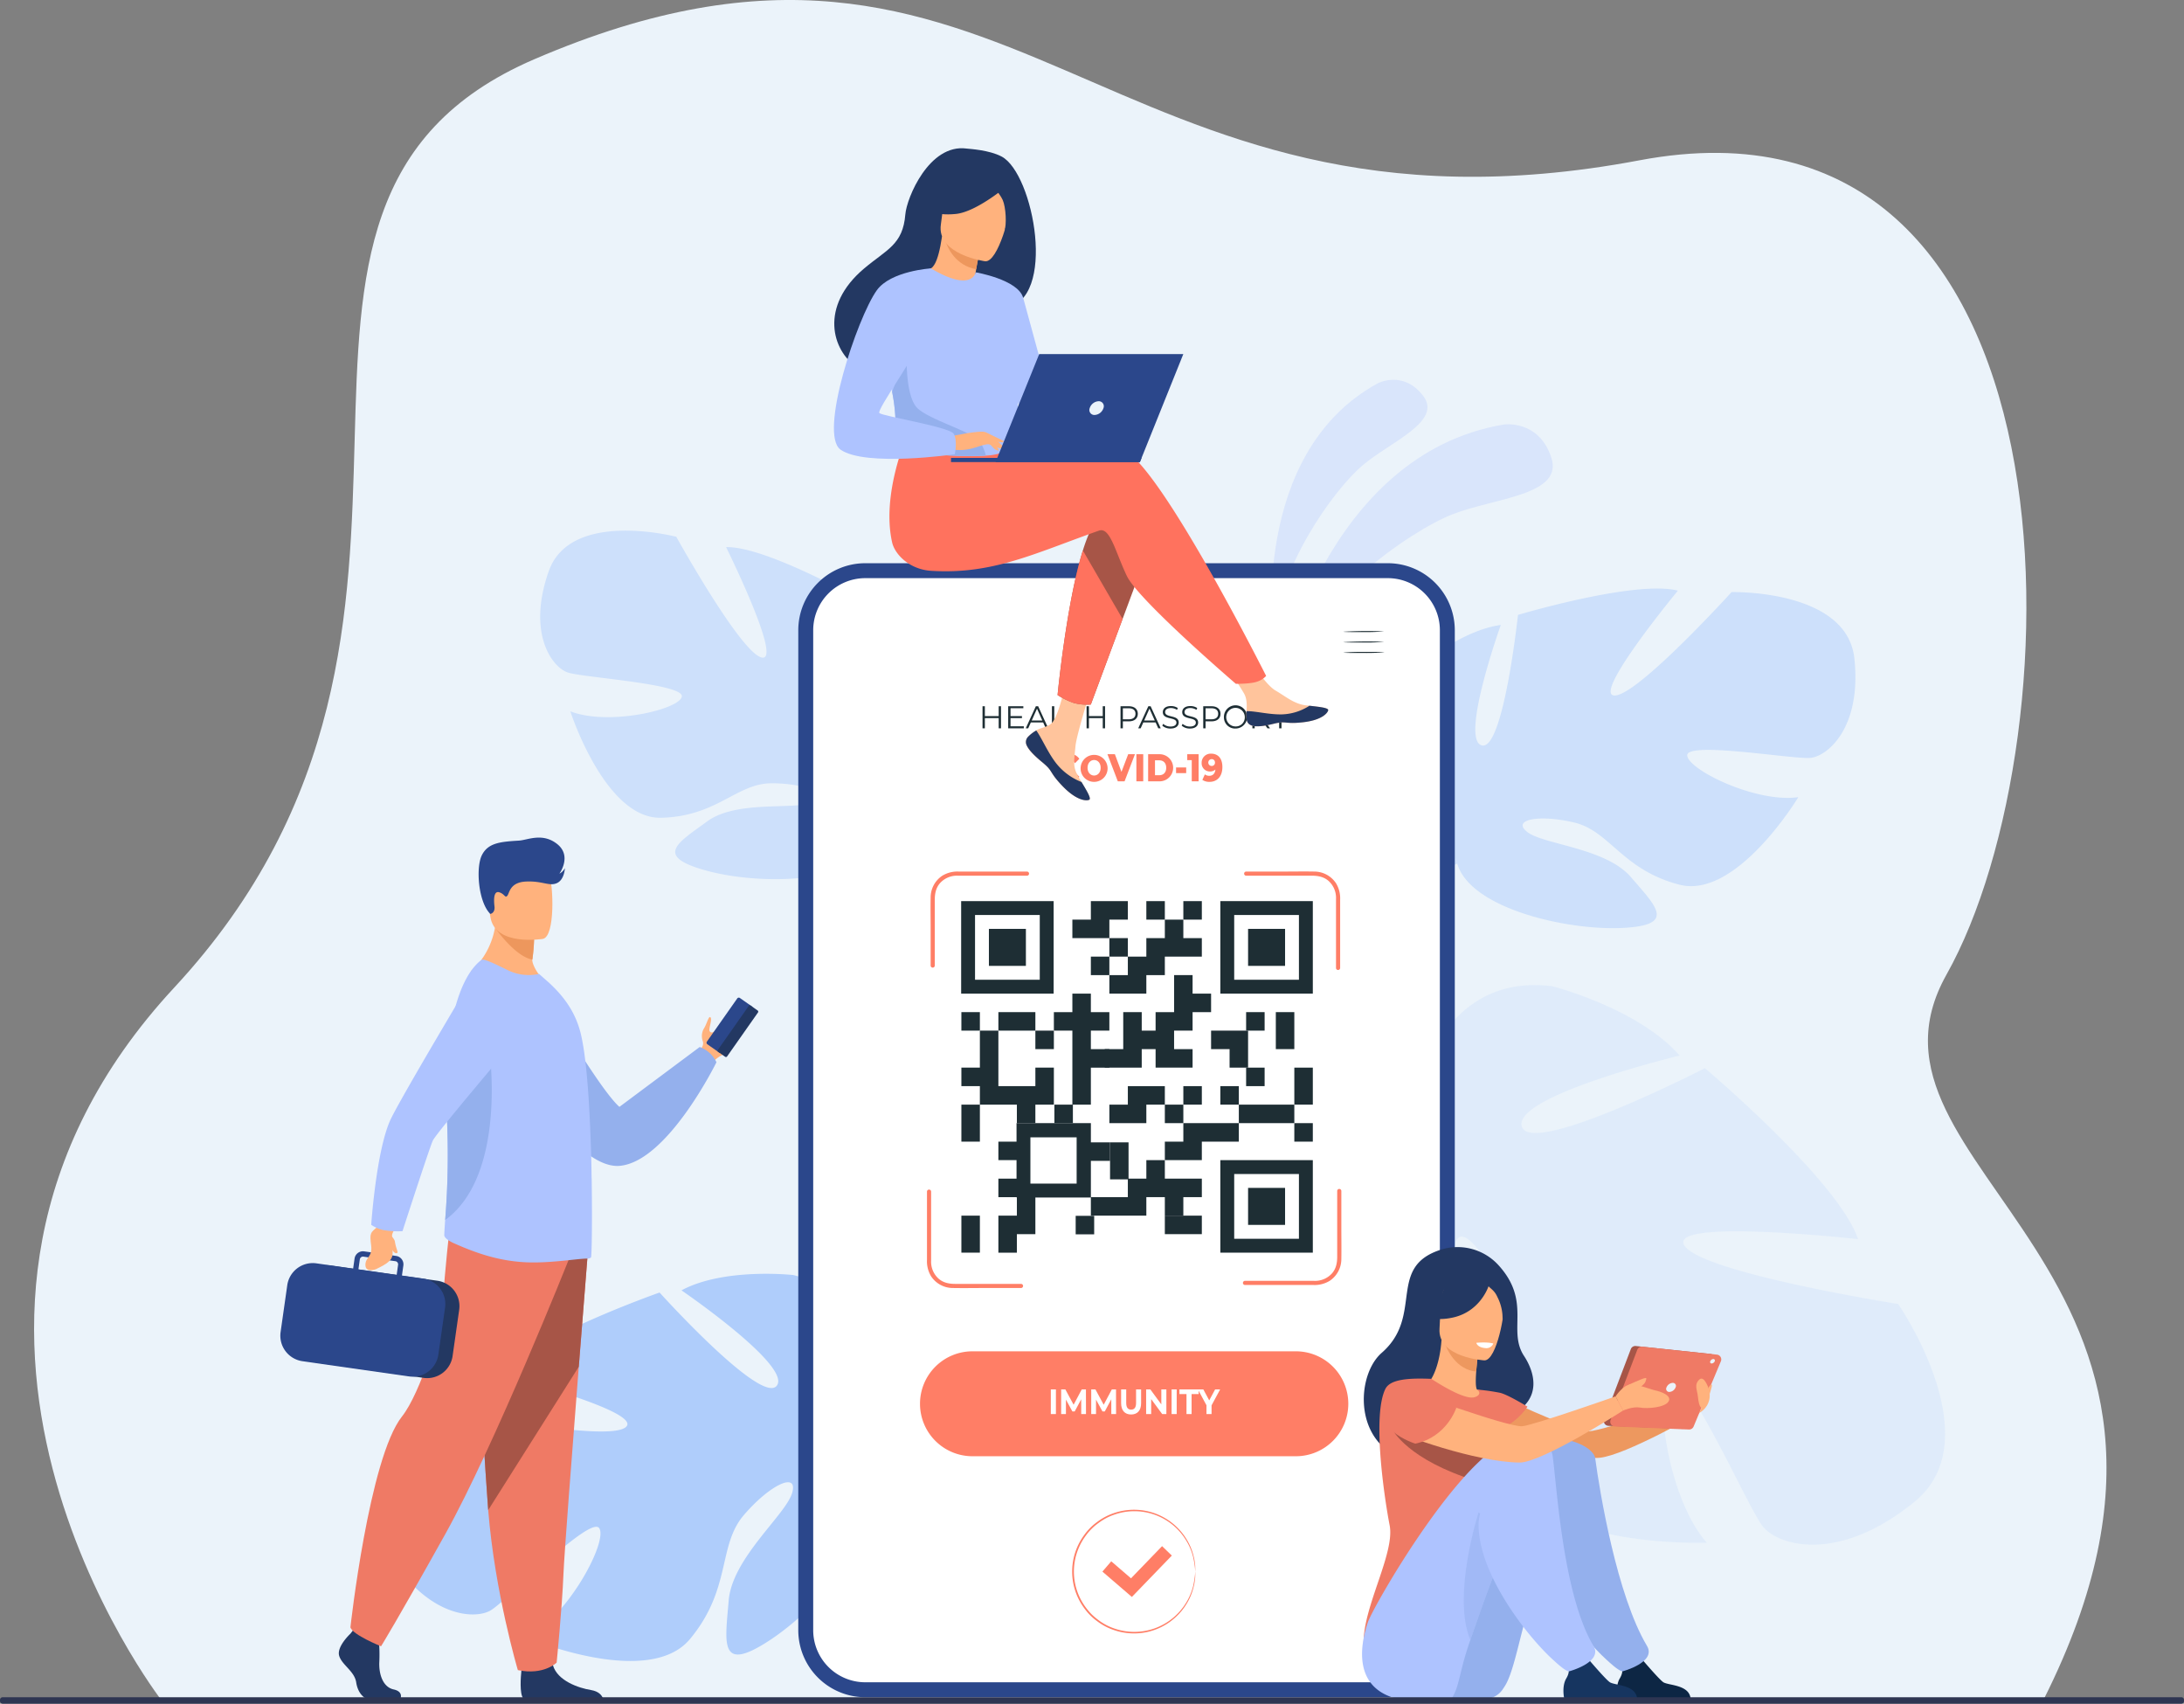 <svg xmlns="http://www.w3.org/2000/svg" width="1088.423" height="848.813" viewBox="0 0 1088.423 848.813">
  <rect x="0" y="0" width="1088.423" height="848.813" fill="#808080" stroke="none"/>
  <g id="_11136" data-name="11136" transform="translate(-242.791 -126.18)">
    <g id="Grupo_227" data-name="Grupo 227" transform="translate(242.791 126.18)">
      <g id="Grupo_66" data-name="Grupo 66" transform="translate(16.987 0)">
        <path id="Caminho_21" data-name="Caminho 21" d="M538.931,999.907s-147.123-189.876,6.3-355.184C715.758,461,554.644,255.446,724.548,182.27c239.587-103.192,282.531,100.911,550.834,50.315,224.045-42.249,219.288,287.862,153.074,405.67-54.9,97.679,156.689,146.091,48.387,361.21Z" transform="translate(-475.372 -152.705)" fill="#ebf3fa"/>
      </g>
      <g id="Grupo_69" data-name="Grupo 69" transform="translate(633.608 189.224)">
        <g id="Grupo_67" data-name="Grupo 67" transform="translate(3.528 22.163)" opacity="0.3">
          <path id="Caminho_22" data-name="Caminho 22" d="M1707.17,700.719s23.239-113.07,112.269-128.012c0,0,17.329-2.638,23.677,16.342s-28.228,20.123-49.378,28.445S1723.7,659.919,1707.17,700.719Z" transform="translate(-1707.17 -572.582)" fill="#aec3ff"/>
        </g>
        <g id="Grupo_68" data-name="Grupo 68" opacity="0.3">
          <path id="Caminho_23" data-name="Caminho 23" d="M1701.047,657.906s-11.987-92.756,52.283-127.66c0,0,12.581-6.59,22.444,6.283s-16.327,22.857-30.338,34.8S1702.965,622.287,1701.047,657.906Z" transform="translate(-1700.163 -528.56)" fill="#aec3ff"/>
        </g>
      </g>
      <g id="Grupo_70" data-name="Grupo 70" transform="translate(269.215 264.375)">
        <path id="Caminho_24" data-name="Caminho 24" d="M980.61,698.1c10.9-31.023,63.586-17.2,63.586-17.2s32.191,58.063,42.642,60.157-17.827-55.017-17.827-55.017c20.586-.473,70.835,28.42,70.835,28.42s-8.055,64.381,2.593,63.837,4.224-57.368,4.224-57.368c19.348,7.391,36.112,31.828,36.112,31.828,20.314,39.284-31.184,63.339-31.184,63.339s-2.311,22.373,9.646,49.107h0a76.632,76.632,0,0,1,5.357,13.281l-5.392-.4q-.5-2.22-1.153-4.294c0-.01,0-.02-.01-.025-.005-.02-.015-.04-.02-.06-.307-.861-.75-2.084-1.309-3.58v-.005a0,0,0,0,0-.005,0c-1.41-3.348-2.346-5.81-2.925-7.582,0-.005-.005-.01-.005-.015-4.194-10.487-10.331-24.206-14.872-27.322a10.37,10.37,0,0,0,1.334-2.391q-.642,1.14-1.334,2.391c-10.688,19.1-57.091,19-82.42,11.831s-13.583-13.6,1.128-24.352,43.5-5.513,52.414-9.5-3.277-9.525-20.521-9.465-27.076,16.569-54.967,17.168-45.154-53.048-45.154-53.048c18.688,7.34,53.753-.685,55.556-7.179s-49.021-9.576-56.789-12.138S969.7,729.117,980.61,698.1Z" transform="translate(-976.371 -677.832)" fill="#cde0fb"/>
      </g>
      <g id="Grupo_71" data-name="Grupo 71" transform="translate(188.522 634.635)">
        <path id="Caminho_25" data-name="Caminho 25" d="M820.279,1550.872c-19.1-33.313,33.328-69.33,33.328-69.33s75.89,15.859,85.722,8.216-62.236-26.225-62.236-26.225c15.295-18.562,79.182-40.925,79.182-40.925s50.763,56.255,58.41,46.428-47.49-47.516-47.49-47.516c21.3-11.459,55.7-7.627,55.7-7.627,50.229,12.027,32.19,75.905,32.19,75.905s18.013,19.116,50.768,28.953h0a89.049,89.049,0,0,1,15.828,5.4l-4.466,4.466q-2.341-1.254-4.677-2.255c-.01-.01-.015-.01-.03-.01l-.065-.03c-1-.383-2.417-.926-4.164-1.576h-.015c-4.032-1.309-6.927-2.361-8.936-3.2-.005,0-.01-.005-.02-.01-12.47-4.3-29.281-9.339-35.5-7.7a12.293,12.293,0,0,0-1.093-3.006q.521,1.435,1.093,3.006c8.73,24.025-26.774,64.965-52.439,81.886s-22.388,1.631-20.662-19.584,28.324-42.662,31.6-53.577-10.92-4.37-24.03,10.915-6.016,36.581-26.774,61.693-81.352-.569-81.352-.569c20.752-10.915,40.417-48.039,36.052-54.589s-45.874,36.022-54.065,40.936C863.949,1585.831,839.38,1584.185,820.279,1550.872Z" transform="translate(-816.091 -1413.278)" fill="#afcdfb"/>
      </g>
      <g id="Grupo_72" data-name="Grupo 72" transform="translate(689.338 293.223)" opacity="0.5">
        <path id="Caminho_26" data-name="Caminho 26" d="M2045.669,769.96c-3.705-34.527-61.2-33.056-61.2-33.056s-47.133,51.9-58.385,51.523,31.632-52.238,31.632-52.238c-21.049-5.467-79.691,12.083-79.691,12.083s-7.29,68.127-18.1,65,9.535-59.991,9.535-59.991c-21.674,2.92-44.817,23.984-44.817,23.984-30.383,35.468,16.735,72.653,16.735,72.653s-3.036,23.556-21.789,48.145h0a80.618,80.618,0,0,0-8.72,12.36l5.639.9q1.05-2.16,2.225-4.133a.028.028,0,0,1,.015-.025.561.561,0,0,1,.035-.055c.524-.811,1.279-1.963,2.21-3.363a78340684.519,78340684.519,0,0,1,.01-.01c2.26-3.1,3.821-5.407,4.843-7.089.005-.005.005-.01.01-.015,6.847-9.767,16.478-22.383,21.9-24.488a11.109,11.109,0,0,1-.8-2.779c.252.886.518,1.807.8,2.779,6.369,22.222,54.091,33.338,81.861,32.1s17.253-10.693,4.727-25.3-43.382-16.191-51.578-22.439,5.674-9,23.38-4.768,23.823,23.582,52.349,30.942,59.246-43.609,59.246-43.609c-20.984,3.031-55.087-13.7-55.374-20.818s52.706,2.014,61.31,1.259S2049.374,804.487,2045.669,769.96Z" transform="translate(-1810.86 -735.133)" fill="#afcdfb"/>
      </g>
      <g id="Grupo_73" data-name="Grupo 73" transform="translate(604.98 490.792)" opacity="0.2">
        <path id="Caminho_27" data-name="Caminho 27" d="M1992.669,1384.8c38.091-31.259-8.388-98.354-8.388-98.354s-98.263-15.557-106.57-29.2,86.609-3.106,86.609-3.106c-9.888-29.23-76.338-85.174-76.338-85.174s-86.523,44.354-91.22,29.079,78.619-35.362,78.619-35.362c-20.329-23.451-63.334-34.527-63.334-34.527-65.735-8.458-73.2,76.388-73.2,76.388s-30.318,14.726-74.093,11.6h0a114.83,114.83,0,0,0-21.452-.735l3.323,7.391c2.255-.287,4.471-.483,6.64-.574a.056.056,0,0,1,.04,0,.646.646,0,0,0,.1-.005c1.369,0,3.323-.01,5.709.005h.02c5.437.272,9.389.327,12.178.232h.025c16.921.524,39.38,2.14,46.1,6.932a15.629,15.629,0,0,1,2.678-3.106c-.856.992-1.742,2.024-2.678,3.106-21.417,24.845,2.517,90.133,25.6,122.122s26.114,12.158,33.706-14.076-14.54-64.079-13.5-78.674,15.088-.267,23.854,24.04-9.45,46.625,4.007,86.2,97.851,36.384,97.851,36.384c-19.921-22.55-26.6-76.041-18.376-81.911s38.62,64.114,46.207,73.74S1954.578,1416.058,1992.669,1384.8Z" transform="translate(-1643.3 -1127.563)" fill="#afcdfb"/>
      </g>
      <g id="Grupo_97" data-name="Grupo 97" transform="translate(139.705 417.31)">
        <g id="man_2_">
          <g id="Grupo_74" data-name="Grupo 74" transform="translate(208.999 85.076)">
            <path id="Caminho_28" data-name="Caminho 28" d="M1154.383,1161.707c-1.807,4.863-4.944,10.507-8.231,11.907a12.749,12.749,0,0,0-5.286,3.836l-3.011-1.747-3.594-2.089s.086-.4.262-1.047.443-1.551.805-2.548a3.488,3.488,0,0,0,.428-3.2,7.436,7.436,0,0,1,.614-6.208c1.153-1.677,2.266-5.8,2.96-5.684,1.682.287-.826,5.966-.106,7.018a1.246,1.246,0,0,0,1.616.554l.03-.015c4.717-2.074,10.441-13.261,12.974-11.75C1154.786,1151.3,1155.153,1159.638,1154.383,1161.707Z" transform="translate(-1134.26 -1150.592)" fill="#ffb27d"/>
          </g>
          <g id="Grupo_77" data-name="Grupo 77" transform="translate(212.407 79.733)">
            <g id="Grupo_75" data-name="Grupo 75">
              <path id="Caminho_29" data-name="Caminho 29" d="M1141.422,1163.208l5.91,4.153a.934.934,0,0,0,1.294-.226l15.144-21.543a.934.934,0,0,0-.226-1.294l-5.911-4.153a.934.934,0,0,0-1.294.227l-15.144,21.543A.933.933,0,0,0,1141.422,1163.208Z" transform="translate(-1141.028 -1139.979)" fill="#2b478b"/>
            </g>
            <g id="Grupo_76" data-name="Grupo 76" transform="translate(5.502 3.846)">
              <path id="Caminho_30" data-name="Caminho 30" d="M1152.256,1170.8l3.464,2.437a.707.707,0,0,0,.982-.171l15.4-21.905a.708.708,0,0,0-.171-.982l-3.464-2.437a.707.707,0,0,0-.982.171l-15.4,21.91A.7.7,0,0,0,1152.256,1170.8Z" transform="translate(-1151.958 -1147.618)" fill="#233862"/>
            </g>
          </g>
          <g id="Grupo_78" data-name="Grupo 78" transform="translate(111.637 72.046)">
            <path id="Caminho_31" data-name="Caminho 31" d="M957.237,1124.71s30.076,52.459,40.986,62.111l40.009-29.829a14.611,14.611,0,0,1,8.347,7.607s-24.3,49.5-48.215,51.6-57.494-59.331-57.494-59.331Z" transform="translate(-940.87 -1124.71)" fill="#94b0ed"/>
          </g>
          <g id="Grupo_84" data-name="Grupo 84" transform="translate(29.153 193.272)">
            <g id="Grupo_79" data-name="Grupo 79" transform="translate(0 200.302)">
              <path id="Caminho_32" data-name="Caminho 32" d="M807.822,1798.632H790.443c-2.19-1.188-4.138-3.907-4.753-7.964-.851-5.6-7.124-8.649-8.483-13.231s5.6-11.02,5.6-11.02l1.163-1.5,1.208-1.556,11.534,2.714s.287,2.749.458,6.248a79.947,79.947,0,0,1,.05,8c-.337,6.107,1.707,12.682,7.134,13.87C808.366,1795.067,808.19,1797.449,807.822,1798.632Z" transform="translate(-777.032 -1763.36)" fill="#233862"/>
            </g>
            <g id="Grupo_80" data-name="Grupo 80" transform="translate(90.611 215.253)">
              <path id="Caminho_33" data-name="Caminho 33" d="M998.043,1813.377H958.3c-1.913-2.331-1.208-10.94-.916-13.749.06-.564.1-.9.1-.9s13.573-10.854,15.436-2.542c.055.262.126.514.2.765,2.346,7.773,12.883,11.307,18.965,12.289C996.039,1809.888,997.5,1811.942,998.043,1813.377Z" transform="translate(-957.014 -1793.056)" fill="#233862"/>
            </g>
            <g id="Grupo_81" data-name="Grupo 81" transform="translate(66.499 10.175)">
              <path id="Caminho_34" data-name="Caminho 34" d="M966.689,1389.275s-2.059,25.711-4.481,56.613c-3.292,41.983-7.25,93.551-7.642,103.318-.675,16.961-3.393,44.1-3.393,44.1s-6.439,6.444-19.333,3.731c0,0-11.489-38.735-14.771-79.721-.05-.67-.1-1.349-.151-2.024-3.051-41.721-7.8-129.578-7.8-129.578Z" transform="translate(-909.12 -1385.71)" fill="#ef7a65"/>
            </g>
            <g id="Grupo_82" data-name="Grupo 82" transform="translate(66.499 10.175)">
              <path id="Caminho_35" data-name="Caminho 35" d="M966.689,1389.275s-2.059,25.711-4.481,56.613l-45.139,71.424c-.05-.67-.1-1.349-.151-2.024-3.051-41.721-7.8-129.578-7.8-129.578Z" transform="translate(-909.12 -1385.71)" fill="#a75547"/>
            </g>
            <g id="Grupo_83" data-name="Grupo 83" transform="translate(5.773)">
              <path id="Caminho_36" data-name="Caminho 36" d="M897.386,1382.3s-37.145,93.113-61.567,136.868-32.055,55.969-32.055,55.969-13.991-5.6-15.265-9.414c0,0,9.339-84.474,25.7-105.07,9.243-11.635,20.1-46.554,20.606-58.768s3.308-36.379,3.308-36.379Z" transform="translate(-788.5 -1365.5)" fill="#ef7a65"/>
            </g>
          </g>
          <g id="Grupo_85" data-name="Grupo 85" transform="translate(94.937 35.621)">
            <path id="Caminho_37" data-name="Caminho 37" d="M947.326,1091.065c-14.514,4.581-39.627-7.778-39.627-7.778s13.382-10.044,12.682-30.927L931.6,1061.4l7.622,6.142a90.826,90.826,0,0,1-.866,9.968c-.221,1.671,1.661,5.352,3.3,7.421C946.058,1090.516,947.326,1091.065,947.326,1091.065Z" transform="translate(-907.7 -1052.36)" fill="#ffb27d"/>
          </g>
          <g id="Grupo_86" data-name="Grupo 86" transform="translate(107.569 44.443)">
            <path id="Caminho_38" data-name="Caminho 38" d="M951.685,1076.245a90.855,90.855,0,0,1-.866,9.968c-8.448-1.45-18.029-15.1-18.029-15.1a26.842,26.842,0,0,1,11.272-1.007Z" transform="translate(-932.79 -1069.883)" fill="#ed975d"/>
          </g>
          <g id="Grupo_87" data-name="Grupo 87" transform="translate(102.227 10.801)">
            <path id="Caminho_39" data-name="Caminho 39" d="M950.856,1042.721s-23.974,3.982-26.225-10.985-6.862-24.533,8.352-27.71,19.051,2.089,21.019,6.9S957.034,1041.3,950.856,1042.721Z" transform="translate(-922.18 -1003.06)" fill="#ffb27d"/>
          </g>
          <g id="Grupo_88" data-name="Grupo 88" transform="translate(81.701 60.77)">
            <path id="Caminho_40" data-name="Caminho 40" d="M954.53,1250.7a2.354,2.354,0,0,1-1.525.579c-5.452-.075-21.346,2.955-34.793,1.571-11.338-1.087-21.371-4.446-32.15-9.279-1.43-.639-4.722-2.4-4.652-4,.05-1.752.222-4.289.443-7.491a399.771,399.771,0,0,0,.8-52.329c-.232-4.108-.357-8.186-.373-12.2-.111-29.915,5.82-56.225,17.742-65.131,1.017-.73,7.27,2.326,13.009,5.16a23.789,23.789,0,0,0,15.627,1.893l5.014,4.43c6.107,5.669,12.793,13.376,15.7,25.077,2.472,9.958,3.927,27.911,4.722,46.519.362,8.433.654,16.936.73,25.007v.287c.07.8.07,1.677.07,2.472C955.184,1233.979,954.892,1250.4,954.53,1250.7Z" transform="translate(-881.408 -1102.313)" fill="#aec3ff"/>
          </g>
          <g id="Grupo_89" data-name="Grupo 89" transform="translate(82.145 105.228)">
            <path id="Caminho_41" data-name="Caminho 41" d="M882.29,1275.929a399.75,399.75,0,0,0,.8-52.329c-.232-4.108-.357-8.186-.372-12.2,4.964-12.047,9.022-20.782,9.022-20.782H904.25C904.255,1190.625,913.428,1253.294,882.29,1275.929Z" transform="translate(-882.29 -1190.62)" fill="#94b0ed"/>
          </g>
          <g id="Grupo_92" data-name="Grupo 92" transform="translate(0 206.107)">
            <g id="Grupo_90" data-name="Grupo 90" transform="translate(7.078 6.942)">
              <path id="Caminho_42" data-name="Caminho 42" d="M744.143,1453.305l53.376,7.607a12.789,12.789,0,0,0,14.429-10.829l3.3-23.133a12.789,12.789,0,0,0-10.829-14.429l-53.376-7.607a12.789,12.789,0,0,0-14.429,10.829l-3.3,23.134A12.794,12.794,0,0,0,744.143,1453.305Z" transform="translate(-733.185 -1404.785)" fill="#233862"/>
            </g>
            <g id="Grupo_91" data-name="Grupo 91">
              <path id="Caminho_43" data-name="Caminho 43" d="M800.45,1412.566h0a12.858,12.858,0,0,0-8.841-7.728H791.6c-.005,0-.005,0-.01-.005a12.132,12.132,0,0,0-1.233-.237l-10.628-1.51.71-4.994a4.227,4.227,0,0,0-3.59-4.778l-2.774-.4-11.161-1.591-2.014-.287a4.228,4.228,0,0,0-4.778,3.585l-.71,4.994L737.071,1397a12.845,12.845,0,0,0-14.484,10.869l-3.333,23.4a12.845,12.845,0,0,0,10.869,14.484l53.28,7.6a12.3,12.3,0,0,0,2.779.086h.01a12.518,12.518,0,0,0,4.158-1.052,12.819,12.819,0,0,0,7.537-9.913l3.333-23.4A12.561,12.561,0,0,0,800.45,1412.566Zm-41.7-17.56a1.582,1.582,0,0,1,1.309-1.334,1.489,1.489,0,0,1,.473-.005l2.371.337,8.785,1.254,4.788.685a1.581,1.581,0,0,1,1.339,1.782l-.71,4.994L758.045,1400Z" transform="translate(-719.126 -1390.996)" fill="#2b478b"/>
            </g>
          </g>
          <g id="Grupo_93" data-name="Grupo 93" transform="translate(42.416 189.038)">
            <path id="Caminho_44" data-name="Caminho 44" d="M819.585,1360.745s-2.8,3.736-2.915,5.226c-.755,10.114,3.867,11.509-8.1,17.127,0,0-5.1,1.948-5.2-2.019s3.544-4.028,2.88-9.581c-.765-6.4-.69-6.464,3.514-9.807l2.784-4.6Z" transform="translate(-803.377 -1357.09)" fill="#ffb27d"/>
          </g>
          <g id="Grupo_94" data-name="Grupo 94" transform="translate(45.302 62.873)">
            <path id="Caminho_45" data-name="Caminho 45" d="M815.3,1239.174a40.9,40.9,0,0,0,9.394.524s13.382-41.333,15.1-45.109,39.742-48.462,39.742-48.462L863.7,1106.49s-41.122,68.691-45.3,78.342c-6.9,15.949-9.294,51.709-9.294,51.709A17.2,17.2,0,0,0,815.3,1239.174Z" transform="translate(-809.11 -1106.49)" fill="#aec3ff"/>
          </g>
          <g id="Grupo_95" data-name="Grupo 95" transform="translate(98.823)">
            <path id="Caminho_46" data-name="Caminho 46" d="M921.254,1019.643s2.462-.413,2.064-3.8-.393-7.819,2.361-6.993,2.89,3.031,4.023,1.742,1.153-6.716,9.349-7.094,11.529,2.477,15.34.8,4.013-7.446,4.013-7.446a6.538,6.538,0,0,1-2.724,2.714s6.359-8.7-1-14.665-14.872-2.059-19.136-1.8c-9.389.569-15.456,1.133-18.522,7.3S915.227,1013.7,921.254,1019.643Z" transform="translate(-915.417 -981.605)" fill="#2b478b"/>
          </g>
          <g id="Grupo_96" data-name="Grupo 96" transform="translate(53.962 197.138)">
            <path id="Caminho_47" data-name="Caminho 47" d="M826.552,1373.18s2.7,2.814,2.87,3.982c.549,3.756,1.8,5.382,1.173,5.79-1.309.851-3.036-1.933-3.861-4.43A11.353,11.353,0,0,1,826.552,1373.18Z" transform="translate(-826.31 -1373.18)" fill="#ffb27d"/>
          </g>
        </g>
      </g>
      <g id="Grupo_101" data-name="Grupo 101" transform="translate(397.831 280.605)">
        <g id="Grupo_99" data-name="Grupo 99" transform="translate(3.72 3.72)">
          <g id="Grupo_98" data-name="Grupo 98">
            <path id="Caminho_48" data-name="Caminho 48" d="M1529.338,1275h-260.47a29.64,29.64,0,0,1-29.638-29.638V747.1a29.64,29.64,0,0,1,29.638-29.638h260.465a29.64,29.64,0,0,1,29.638,29.638v498.264A29.636,29.636,0,0,1,1529.338,1275Z" transform="translate(-1239.23 -717.46)" fill="#fff"/>
          </g>
        </g>
        <g id="Grupo_100" data-name="Grupo 100">
          <path id="Caminho_49" data-name="Caminho 49" d="M1525.668,1275.051H1265.2a33.4,33.4,0,0,1-33.359-33.359V743.429A33.4,33.4,0,0,1,1265.2,710.07h260.47a33.393,33.393,0,0,1,33.354,33.359v498.264A33.393,33.393,0,0,1,1525.668,1275.051ZM1265.2,717.511a25.948,25.948,0,0,0-25.918,25.918v498.264a25.944,25.944,0,0,0,25.918,25.917h260.47a25.948,25.948,0,0,0,25.918-25.917V743.429a25.948,25.948,0,0,0-25.918-25.918H1265.2Z" transform="translate(-1231.84 -710.07)" fill="#2b478b"/>
        </g>
      </g>
      <g id="girl_2_3_" transform="translate(678.797 621.288)">
        <g id="Grupo_102" data-name="Grupo 102" transform="translate(0.867)">
          <path id="Caminho_50" data-name="Caminho 50" d="M1831.1,1387.781a27.587,27.587,0,0,1,27.493,7.849c16.926,18.386,4.445,32.558,12.918,45.426,5.12,7.773,9.42,21.392-6.439,29.447-7.33,3.726-29.175,23.189-33.646,23.647-45.326,4.657-46.141-41.328-30.861-54.655C1822.031,1420.772,1802.411,1396.148,1831.1,1387.781Z" transform="translate(-1791.645 -1386.767)" fill="#233862"/>
        </g>
        <g id="Grupo_103" data-name="Grupo 103" transform="translate(54.847 72.1)">
          <path id="Caminho_51" data-name="Caminho 51" d="M1908.025,1529.98s41.363,20.037,49.111,19.7,56.18-17.394,56.18-17.394l-1.213,8.211s-36.847,21.19-49.726,22.393c-12.682,1.183-56.049-11.383-60.233-14.036S1895.857,1532.668,1908.025,1529.98Z" transform="translate(-1898.865 -1529.98)" fill="#ed985f"/>
        </g>
        <g id="Grupo_104" data-name="Grupo 104" transform="translate(20.429 46.233)">
          <path id="Caminho_52" data-name="Caminho 52" d="M1878.63,1523.372a40.976,40.976,0,0,1-14.349,6.107c-22.121,5.11-30.6-13.583-33.781-26.416a19,19,0,0,1,7.5-2.3c1.6-.186,3.283-.312,4.672-.383,2.482-1.9,6.187-9.686,7-21.779l1.042.277,17.434,4.773s-.8,5.543-1.188,10.779c-.3,4.1-.352,8.015.428,8.976,1.359.3,2.175.488,2.175.488s0,.005.01.015A112.893,112.893,0,0,1,1878.63,1523.372Z" transform="translate(-1830.5 -1478.6)" fill="#ffb27d"/>
        </g>
        <g id="Grupo_105" data-name="Grupo 105" transform="translate(40.637 46.51)">
          <path id="Caminho_53" data-name="Caminho 53" d="M1888.074,1483.923s-.8,5.538-1.188,10.779c-9.878-.987-14.459-10.391-16.246-15.552Z" transform="translate(-1870.64 -1479.15)" fill="#ed985f"/>
        </g>
        <g id="Grupo_106" data-name="Grupo 106" transform="translate(38.575 16.234)">
          <path id="Caminho_54" data-name="Caminho 54" d="M1888.991,1459.262s-23.446-1.294-22.414-15.879-1.3-24.578,13.709-24.367,17.525,5.981,18.366,10.935S1895.118,1459.227,1888.991,1459.262Z" transform="translate(-1866.544 -1419.013)" fill="#ffb27d"/>
        </g>
        <g id="Grupo_107" data-name="Grupo 107" transform="translate(31.248 13.228)">
          <path id="Caminho_55" data-name="Caminho 55" d="M1891.309,1418.825c-3.3-4.647-6.107-3.881-7.738-2.673-12.294-7.955-21.286,1.858-21.286,1.858a27.942,27.942,0,0,1-10.3,15.808s4.153,3.323,14.1,1.118c12.722-2.819,17.092-13.855,17.686-15.547,1.339,1.385,3.066,2.266,4.39,5.276a23.106,23.106,0,0,1,2.593,11.509S1896.268,1425.793,1891.309,1418.825Z" transform="translate(-1851.99 -1413.041)" fill="#233862"/>
        </g>
        <g id="Grupo_108" data-name="Grupo 108" transform="translate(0.786 65.552)">
          <path id="Caminho_56" data-name="Caminho 56" d="M1804.446,1590.088c-2.119-10.824-9.022-54.061-2.119-67.976,2.477-5,12.209-5.447,22.882-5.009,3.323,2.145,15.974,10.245,21.175,9.233.055-.01.156-.035.292-.071,2.447-.614,3.373-2.331,1.329-3.816a108.09,108.09,0,0,1,11.252,1.566c3.71.7,13.89,6.948,13.89,6.948s-4.617,7.184-12.043,10.321c1.264,11.3-.614,16.281-12.334,42.37-9.9,22.056,1.334,41.912,1.334,41.912s-58.294,46.866-58.617,23C1791.246,1630.615,1807.155,1603.923,1804.446,1590.088Z" transform="translate(-1791.484 -1516.974)" fill="#ef7a65"/>
        </g>
        <g id="Grupo_109" data-name="Grupo 109" transform="translate(26.543 96.894)">
          <path id="Caminho_57" data-name="Caminho 57" d="M1878.4,1707.447a10.838,10.838,0,0,0,7.8-4.747c.282-.423.584-.876.9-1.359,6.635-10.044,9.218-40.8,24.14-73.579,3.635-7.98,16.684-9.414,20.244-18.431,0,0,8.76-29.235-16.765-30.1s-68.348,81.337-69.023,89.961C1845.039,1677.552,1828.822,1713.04,1878.4,1707.447Z" transform="translate(-1842.644 -1579.227)" fill="#94b0ed"/>
        </g>
        <g id="Grupo_110" data-name="Grupo 110" transform="translate(127.021 205.605)">
          <path id="Caminho_58" data-name="Caminho 58" d="M2078.934,1814.5H2042.61s-1.359-5.946,1.027-9.994c2.109-3.579,1.3-5.624-.262-8.584a13.848,13.848,0,0,0,6.117,1.183,12.612,12.612,0,0,0,5.4-1.948c1.566,1.828,8.257,9.621,10.351,11.161C2067.621,1808.068,2078.2,1807.444,2078.934,1814.5Z" transform="translate(-2042.224 -1795.16)" fill="#0d2644"/>
        </g>
        <g id="Grupo_111" data-name="Grupo 111" transform="translate(84.739 95.745)">
          <path id="Caminho_59" data-name="Caminho 59" d="M1989.71,1586.553c2.185,16.4,10.728,68.152,25.8,93.405,4.858,8.141-12.239,12.7-12.329,12.682-2.291-.6-6.112-4.254-7.874-5.84-12.234-11.026-37.064-42.24-37.064-67.266,0-12.2-.212-35.508,8.659-41.434C1972.361,1574.45,1988.844,1580.043,1989.71,1586.553Z" transform="translate(-1958.239 -1576.945)" fill="#94b0ed"/>
        </g>
        <g id="Grupo_112" data-name="Grupo 112" transform="translate(15.178 83.735)">
          <path id="Caminho_60" data-name="Caminho 60" d="M1820.07,1560.335s7.37,15,41.781,25.59,14.726-16.025,14.726-16.025l-48.1-16.81Z" transform="translate(-1820.07 -1553.09)" fill="#a75547"/>
        </g>
        <g id="Grupo_113" data-name="Grupo 113" transform="translate(0 95.031)">
          <path id="Caminho_61" data-name="Caminho 61" d="M1834.482,1705.65a26.7,26.7,0,0,0,3.011-6.862c1.953-6.852,2.648-11.841,6.4-22.514,3.942-11.207,8.614-24.991,14.454-39.334,1.8-4.425,3.716-8.906,5.755-13.382,3.635-7.98,13.639-6.877,17.193-15.894,0,0,13.885-31.264-11.64-32.13s-74.017,83.643-76.8,91.824C1789.8,1676.319,1778.835,1714.234,1834.482,1705.65Z" transform="translate(-1789.922 -1575.527)" fill="#aec3ff"/>
        </g>
        <g id="Grupo_114" data-name="Grupo 114" transform="translate(100.358 205.605)">
          <path id="Caminho_62" data-name="Caminho 62" d="M2025.974,1814.5H1989.65s-1.359-5.946,1.027-9.994c2.11-3.579,1.3-5.624-.262-8.584a13.849,13.849,0,0,0,6.117,1.183,12.614,12.614,0,0,0,5.4-1.948c1.566,1.828,8.257,9.621,10.351,11.161C2014.656,1808.068,2025.244,1807.444,2025.974,1814.5Z" transform="translate(-1989.264 -1795.16)" fill="#163560"/>
        </g>
        <g id="Grupo_115" data-name="Grupo 115" transform="translate(50.676 132.243)" opacity="0.5">
          <path id="Caminho_63" data-name="Caminho 63" d="M1893.872,1712.98c3.942-11.207,8.614-24.991,14.454-39.334-1.525-10.865-4.818-20.375-10.351-24.206C1897.976,1649.44,1884.554,1691.025,1893.872,1712.98Z" transform="translate(-1890.58 -1649.44)" fill="#94b0ed"/>
        </g>
        <g id="Grupo_116" data-name="Grupo 116" transform="translate(58.072 96.397)">
          <path id="Caminho_64" data-name="Caminho 64" d="M1942.2,1586.038c2.185,16.4,5.266,69.315,20.334,94.568,4.858,8.141-12.239,12.7-12.329,12.682-2.291-.6-6.112-4.254-7.874-5.84-12.234-11.026-37.064-42.239-37.064-67.266,0-12.2,14.323-34.532,23.194-40.452A8.916,8.916,0,0,1,1942.2,1586.038Z" transform="translate(-1905.27 -1578.24)" fill="#aec3ff"/>
        </g>
        <g id="Grupo_121" data-name="Grupo 121" transform="translate(120.471 49.311)">
          <g id="Grupo_117" data-name="Grupo 117">
            <path id="Caminho_65" data-name="Caminho 65" d="M2082.381,1488.679l-37.2-3.952a2.4,2.4,0,0,0-2.5,1.536l-13.311,34.974a2.4,2.4,0,0,0,2.15,3.252l36.913,1.49a2.4,2.4,0,0,0,2.311-1.47l13.6-32.513A2.409,2.409,0,0,0,2082.381,1488.679Z" transform="translate(-2029.214 -1484.713)" fill="#a75547"/>
          </g>
          <g id="Grupo_118" data-name="Grupo 118" transform="translate(3.227 0.342)">
            <path id="Caminho_66" data-name="Caminho 66" d="M2088.791,1489.359l-37.2-3.952a2.4,2.4,0,0,0-2.5,1.535l-13.311,34.975a2.4,2.4,0,0,0,2.15,3.252l36.913,1.49a2.4,2.4,0,0,0,2.311-1.475l13.6-32.513A2.4,2.4,0,0,0,2088.791,1489.359Z" transform="translate(-2035.624 -1485.393)" fill="#ef7a65"/>
          </g>
          <g id="Grupo_119" data-name="Grupo 119" transform="translate(31.112 18.374)">
            <path id="Caminho_67" data-name="Caminho 67" d="M2095.678,1523.471a1.531,1.531,0,0,0-1.44-2.261,3.571,3.571,0,0,0-3.081,2.261,1.531,1.531,0,0,0,1.44,2.26A3.571,3.571,0,0,0,2095.678,1523.471Z" transform="translate(-2091.012 -1521.21)" fill="#ebf3fa"/>
          </g>
          <g id="Grupo_120" data-name="Grupo 120" transform="translate(52.991 6.498)">
            <path id="Caminho_68" data-name="Caminho 68" d="M2136.76,1498.733a.752.752,0,0,0-.7-1.113,1.756,1.756,0,0,0-1.515,1.113.754.754,0,0,0,.705,1.113A1.761,1.761,0,0,0,2136.76,1498.733Z" transform="translate(-2134.47 -1497.62)" fill="#ebf3fa"/>
          </g>
        </g>
        <g id="Grupo_122" data-name="Grupo 122" transform="translate(11.632 70.696)">
          <path id="Caminho_69" data-name="Caminho 69" d="M1821.824,1527.19s51.558,18.985,59.3,18.6c5.009-.252,46.625-14.882,46.625-14.882l3.735,7.068s-40.507,26.033-51.644,25.908c-21.986-.252-59.085-13.749-63.269-16.4S1809.656,1529.873,1821.824,1527.19Z" transform="translate(-1813.027 -1527.19)" fill="#ffb27d"/>
        </g>
        <g id="Grupo_123" data-name="Grupo 123" transform="translate(126.355 68.483)">
          <path id="Caminho_70" data-name="Caminho 70" d="M2040.9,1528.723s3.735-5.75,7.456-5.921,10.145,2.537,12.344,2.96,8.453,2.452,6.6,5.5-10.487,3.72-14.2,3.046-8.453,1.49-8.453,1.49Z" transform="translate(-2040.9 -1522.794)" fill="#ffb27d"/>
        </g>
        <g id="Grupo_124" data-name="Grupo 124" transform="translate(132.799 65.257)">
          <path id="Caminho_71" data-name="Caminho 71" d="M2053.7,1519.8s5.915-2.714,7.607-3.222,1.354.01.846,1.611-3.55,3.131-3.55,3.635S2053.7,1519.8,2053.7,1519.8Z" transform="translate(-2053.7 -1516.387)" fill="#ffb27d"/>
        </g>
        <g id="Grupo_125" data-name="Grupo 125" transform="translate(166.555 65.558)">
          <path id="Caminho_72" data-name="Caminho 72" d="M2127.23,1522.792s-2.361-7.778-4.954-5.332c-2.7,2.542-1.062,5.085-.73,8.327.629,6.2,1.883,5.931,2.678,5.654S2128.111,1525.908,2127.23,1522.792Z" transform="translate(-2120.751 -1516.984)" fill="#ffb27d"/>
        </g>
        <g id="Grupo_126" data-name="Grupo 126" transform="translate(168.08 72.548)">
          <path id="Caminho_73" data-name="Caminho 73" d="M2128.875,1530.87a9.874,9.874,0,0,1-5.095,10.074l1.863-4.556Z" transform="translate(-2123.78 -1530.87)" fill="#ffb27d"/>
        </g>
        <g id="Grupo_127" data-name="Grupo 127" transform="translate(56.959 47.567)">
          <path id="Caminho_74" data-name="Caminho 74" d="M1911.513,1481.779s-2.215-.876-8.453-.373c0,0,.332,2.432,4.929,2.673A3.661,3.661,0,0,0,1911.513,1481.779Z" transform="translate(-1903.06 -1481.25)" fill="#fff"/>
        </g>
        <g id="Grupo_128" data-name="Grupo 128" transform="translate(9.782 69.494)">
          <path id="Caminho_75" data-name="Caminho 75" d="M1846.561,1535.364s-4.612,14.595-20.445,17.918c0,0-26.149-8.055-13.13-25.872C1812.981,1527.41,1825.854,1517.844,1846.561,1535.364Z" transform="translate(-1809.352 -1524.803)" fill="#ef7a65"/>
        </g>
        <g id="Grupo_129" data-name="Grupo 129" transform="translate(172.541 68.501)">
          <path id="Caminho_76" data-name="Caminho 76" d="M2133.274,1527.814s1.087-3.645,1.148-4.274-.015-.946-.574-.5a3.066,3.066,0,0,0-1.163,2.714A21.457,21.457,0,0,0,2133.274,1527.814Z" transform="translate(-2132.64 -1522.83)" fill="#ffb27d"/>
        </g>
      </g>
      <g id="Grupo_197" data-name="Grupo 197" transform="translate(458.497 314.382)">
        <g id="Grupo_134" data-name="Grupo 134" transform="translate(75.835 437.812)">
          <g id="Grupo_131" data-name="Grupo 131">
            <g id="Grupo_130" data-name="Grupo 130">
              <path id="Caminho_77" data-name="Caminho 77" d="M1564.325,1677.573a47.5,47.5,0,0,0-1.113-7.4,29.06,29.06,0,0,0-3.4-8.035,30.142,30.142,0,0,0-36.193-12.8,28.226,28.226,0,0,0-7.6,4.1,27.424,27.424,0,0,0-6.349,6.384,29.915,29.915,0,0,0,0,35.513,34.491,34.491,0,0,0,2.94,3.484,33.638,33.638,0,0,0,3.408,2.9,28.236,28.236,0,0,0,7.6,4.1,30.228,30.228,0,0,0,36.193-12.808,29.277,29.277,0,0,0,3.4-8.035,47.689,47.689,0,0,0,1.113-7.4,2.171,2.171,0,0,1,.02.493c-.01.373-.02.856-.03,1.455a14.04,14.04,0,0,1-.2,2.356,21.822,21.822,0,0,1-.579,3.177,28.823,28.823,0,0,1-3.308,8.2,30.725,30.725,0,0,1-20.677,14.6,30.838,30.838,0,0,1-16.2-1.289,28.908,28.908,0,0,1-7.824-4.184,28.15,28.15,0,0,1-6.54-6.545,30.676,30.676,0,0,1,0-36.505,28.148,28.148,0,0,1,6.54-6.545,29.157,29.157,0,0,1,7.819-4.184,30.839,30.839,0,0,1,16.2-1.289,30.7,30.7,0,0,1,20.677,14.59,28.815,28.815,0,0,1,3.308,8.2,21.893,21.893,0,0,1,.584,3.177,14.038,14.038,0,0,1,.2,2.356c.015.6.025,1.077.03,1.455A2.144,2.144,0,0,1,1564.325,1677.573Z" transform="translate(-1502.97 -1646.785)" fill="#ff7e66"/>
            </g>
          </g>
          <g id="Grupo_133" data-name="Grupo 133" transform="translate(15.068 18.132)">
            <g id="Grupo_132" data-name="Grupo 132">
              <path id="Caminho_78" data-name="Caminho 78" d="M1547.581,1708.108l-14.681-12.632,4.405-5.125,9.848,8.473,15.481-16.025,4.863,4.7Z" transform="translate(-1532.9 -1682.8)" fill="#ff7e66"/>
            </g>
          </g>
        </g>
        <g id="Grupo_137" data-name="Grupo 137" transform="translate(0 358.869)">
          <g id="Grupo_135" data-name="Grupo 135">
            <path id="Caminho_79" data-name="Caminho 79" d="M1539.648,1542.258H1378.479a26.139,26.139,0,0,1-26.139-26.139h0a26.139,26.139,0,0,1,26.139-26.139h161.169a26.142,26.142,0,0,1,26.139,26.139h0A26.136,26.136,0,0,1,1539.648,1542.258Z" transform="translate(-1352.34 -1489.98)" fill="#ff7e66"/>
          </g>
          <g id="Grupo_136" data-name="Grupo 136" transform="translate(65.192 18.985)">
            <path id="Caminho_80" data-name="Caminho 80" d="M1481.83,1527.69h2.542v12.279h-2.542Z" transform="translate(-1481.83 -1527.69)" fill="#fff"/>
            <path id="Caminho_81" data-name="Caminho 81" d="M1502.059,1539.974l-.015-7.365-3.237,6.072h-1.148l-3.222-5.91v7.209h-2.386V1527.7h2.1l4.113,7.627,4.053-7.627h2.089l.03,12.279h-2.381Z" transform="translate(-1486.905 -1527.695)" fill="#fff"/>
            <path id="Caminho_82" data-name="Caminho 82" d="M1531.838,1539.974l-.015-7.365-3.237,6.072h-1.148l-3.222-5.91v7.209h-2.386V1527.7h2.1l4.113,7.627,4.053-7.627h2.089l.03,12.279h-2.381Z" transform="translate(-1501.692 -1527.695)" fill="#fff"/>
            <path id="Caminho_83" data-name="Caminho 83" d="M1551.42,1534.567v-6.877h2.542v6.771c0,2.336.911,3.3,2.452,3.3s2.452-.967,2.452-3.3v-6.771h2.512v6.877c0,3.615-1.853,5.614-4.979,5.614S1551.42,1538.177,1551.42,1534.567Z" transform="translate(-1516.385 -1527.69)" fill="#fff"/>
            <path id="Caminho_84" data-name="Caminho 84" d="M1586.264,1527.69v12.279h-2.089l-5.483-7.456v7.456h-2.512V1527.69h2.1l5.467,7.456v-7.456Z" transform="translate(-1528.679 -1527.69)" fill="#fff"/>
            <path id="Caminho_85" data-name="Caminho 85" d="M1601.38,1527.69h2.542v12.279h-2.542Z" transform="translate(-1541.193 -1527.69)" fill="#fff"/>
            <path id="Caminho_86" data-name="Caminho 86" d="M1612.659,1530.006h-3.519v-2.316h9.581v2.316H1615.2v9.963h-2.542Z" transform="translate(-1545.046 -1527.69)" fill="#fff"/>
            <path id="Caminho_87" data-name="Caminho 87" d="M1634.242,1535.619v4.35H1631.7v-4.385l-4.259-7.894h2.7l2.935,5.452,2.935-5.452h2.5Z" transform="translate(-1554.133 -1527.69)" fill="#fff"/>
          </g>
        </g>
        <g id="Grupo_187" data-name="Grupo 187" transform="translate(3.474 119.809)">
          <g id="Grupo_178" data-name="Grupo 178" transform="translate(17.032 14.763)">
            <g id="Grupo_138" data-name="Grupo 138" transform="translate(0.116 101.4)">
              <path id="Caminho_88" data-name="Caminho 88" d="M1393.3,1255.088v9.218h9.218V1245.87H1393.3Z" transform="translate(-1393.3 -1245.87)" fill="#1e2e34"/>
            </g>
            <g id="Grupo_139" data-name="Grupo 139" transform="translate(0.116 55.309)">
              <rect id="Retângulo_107" data-name="Retângulo 107" width="9.218" height="9.218" fill="#1e2e34"/>
            </g>
            <g id="Grupo_140" data-name="Grupo 140" transform="translate(57.076 156.799)">
              <rect id="Retângulo_108" data-name="Retângulo 108" width="9.218" height="9.218" fill="#1e2e34"/>
            </g>
            <g id="Grupo_141" data-name="Grupo 141" transform="translate(0.116 64.527)">
              <path id="Caminho_89" data-name="Caminho 89" d="M1402.518,1181.848v9.218H1393.3v9.218h9.218v9.218h18.436v9.218h9.218V1209.5h9.218v-18.436h-9.218v9.218h-18.436V1172.63h-9.218Z" transform="translate(-1393.3 -1172.63)" fill="#1e2e34"/>
            </g>
            <g id="Grupo_142" data-name="Grupo 142" transform="translate(18.552 55.309)">
              <path id="Caminho_90" data-name="Caminho 90" d="M1439.138,1154.32h-9.218v9.218h18.436v-9.218Z" transform="translate(-1429.92 -1154.32)" fill="#1e2e34"/>
            </g>
            <g id="Grupo_143" data-name="Grupo 143" transform="translate(64.296 120.194)">
              <path id="Caminho_91" data-name="Caminho 91" d="M1525.734,1292.418h4.954V1283.2h-9.908v9.218Z" transform="translate(-1520.78 -1283.2)" fill="#1e2e34"/>
            </g>
            <g id="Grupo_144" data-name="Grupo 144" transform="translate(36.988 64.527)">
              <rect id="Retângulo_109" data-name="Retângulo 109" width="9.218" height="9.218" fill="#1e2e34"/>
            </g>
            <g id="Grupo_145" data-name="Grupo 145" transform="translate(101.511 101.4)">
              <rect id="Retângulo_110" data-name="Retângulo 110" width="9.218" height="9.218" fill="#1e2e34"/>
            </g>
            <g id="Grupo_146" data-name="Grupo 146" transform="translate(110.729 0.005)">
              <rect id="Retângulo_111" data-name="Retângulo 111" width="9.218" height="9.218" fill="#1e2e34"/>
            </g>
            <g id="Grupo_147" data-name="Grupo 147" transform="translate(46.207 46.091)">
              <path id="Caminho_92" data-name="Caminho 92" d="M1503.286,1163.664v-9.218h9.218v-9.218h-9.218v-9.218h-9.218v9.218h-9.218v9.218h9.218v36.873h9.218v-18.436h9.218v-9.218Z" transform="translate(-1484.85 -1136.01)" fill="#1e2e34"/>
            </g>
            <g id="Grupo_148" data-name="Grupo 148" transform="translate(101.511 156.709)">
              <path id="Caminho_93" data-name="Caminho 93" d="M1603.918,1364.948h9.218v-9.218H1594.7v9.218Z" transform="translate(-1594.7 -1355.73)" fill="#1e2e34"/>
            </g>
            <g id="Grupo_149" data-name="Grupo 149" transform="translate(92.292 0.005)">
              <rect id="Retângulo_112" data-name="Retângulo 112" width="9.218" height="9.218" fill="#1e2e34"/>
            </g>
            <g id="Grupo_150" data-name="Grupo 150" transform="translate(71.555 55.309)">
              <path id="Caminho_94" data-name="Caminho 94" d="M1562.854,1172.756v-9.218h-9.218v-9.218h-9.218v18.436H1535.2v9.218h18.436v-9.218Z" transform="translate(-1535.2 -1154.32)" fill="#1e2e34"/>
            </g>
            <g id="Grupo_151" data-name="Grupo 151" transform="translate(142.018 55.309)">
              <rect id="Retângulo_113" data-name="Retângulo 113" width="9.218" height="9.218" fill="#1e2e34"/>
            </g>
            <g id="Grupo_152" data-name="Grupo 152" transform="translate(46.468 101.4)">
              <rect id="Retângulo_114" data-name="Retângulo 114" width="9.218" height="9.218" fill="#1e2e34"/>
            </g>
            <g id="Grupo_153" data-name="Grupo 153" transform="translate(73.861 9.223)">
              <path id="Caminho_95" data-name="Caminho 95" d="M1558.211,1099.648v-9.218h9.218v-9.218h18.436v-9.218h-9.218v-9.213h-9.218v9.213h-9.218v9.218h-9.218v9.218h-9.213v9.218h18.431Z" transform="translate(-1539.78 -1062.78)" fill="#1e2e34"/>
            </g>
            <g id="Grupo_154" data-name="Grupo 154" transform="translate(73.861 92.182)">
              <path id="Caminho_96" data-name="Caminho 96" d="M1558.211,1246v-9.218h9.218v-9.218h-18.436v9.218h-9.213V1246h18.431Z" transform="translate(-1539.78 -1227.56)" fill="#1e2e34"/>
            </g>
            <g id="Grupo_155" data-name="Grupo 155" transform="translate(64.643 129.049)">
              <path id="Caminho_97" data-name="Caminho 97" d="M1576.774,1319.226v-9.218h-18.436v-9.218h-9.218v9.218H1539.9v9.218H1521.47v9.218h27.649v-9.218h9.218v9.218h9.218v-9.218Z" transform="translate(-1521.47 -1300.79)" fill="#1e2e34"/>
            </g>
            <g id="Grupo_156" data-name="Grupo 156" transform="translate(55.425 0.005)">
              <path id="Caminho_98" data-name="Caminho 98" d="M1530.809,1053.688v-9.218h-18.431v9.218h-9.218v9.213H1521.6v-9.213Z" transform="translate(-1503.16 -1044.47)" fill="#1e2e34"/>
            </g>
            <g id="Grupo_157" data-name="Grupo 157" transform="translate(73.861 18.436)">
              <rect id="Retângulo_115" data-name="Retângulo 115" width="9.218" height="9.218" fill="#1e2e34"/>
            </g>
            <g id="Grupo_158" data-name="Grupo 158" transform="translate(96.904 36.873)">
              <path id="Caminho_99" data-name="Caminho 99" d="M1594.768,1136.136h-9.218v27.654h18.436v-9.218h-9.218v-9.218h9.218v-9.218h9.218v-9.218h-9.218V1117.7h-9.218v18.436Z" transform="translate(-1585.55 -1117.7)" fill="#1e2e34"/>
            </g>
            <g id="Grupo_159" data-name="Grupo 159" transform="translate(64.643 27.655)">
              <rect id="Retângulo_116" data-name="Retângulo 116" width="9.218" height="9.218" fill="#1e2e34"/>
            </g>
            <g id="Grupo_160" data-name="Grupo 160" transform="translate(101.511 110.618)">
              <path id="Caminho_100" data-name="Caminho 100" d="M1594.7,1273.4v9.218h18.436V1273.4h18.436v-9.218h-27.655v9.218Z" transform="translate(-1594.7 -1264.18)" fill="#1e2e34"/>
            </g>
            <g id="Grupo_161" data-name="Grupo 161" transform="translate(142.018 82.963)">
              <rect id="Retângulo_117" data-name="Retângulo 117" width="9.218" height="9.218" fill="#1e2e34"/>
            </g>
            <g id="Grupo_162" data-name="Grupo 162" transform="translate(110.729 92.182)">
              <rect id="Retângulo_118" data-name="Retângulo 118" width="9.218" height="9.218" fill="#1e2e34"/>
            </g>
            <g id="Grupo_163" data-name="Grupo 163" transform="translate(124.558 64.527)">
              <path id="Caminho_101" data-name="Caminho 101" d="M1658.916,1172.63H1640.48v9.218h9.218v9.218h9.218V1172.63Z" transform="translate(-1640.48 -1172.63)" fill="#1e2e34"/>
            </g>
            <g id="Grupo_164" data-name="Grupo 164" transform="translate(129.165 92.182)">
              <rect id="Retângulo_119" data-name="Retângulo 119" width="9.218" height="9.218" fill="#1e2e34"/>
            </g>
            <g id="Grupo_165" data-name="Grupo 165" transform="translate(18.552 110.608)">
              <path id="Caminho_102" data-name="Caminho 102" d="M1448.356,1301.214h27.665V1264.16h-37.054v9.228h-9.047v9.218h9.047v9.218h-9.047v9.218h9.047v.171h.171v9.047h-9.218V1328.7h9.218v-9.218h9.218v-18.265Zm20.566-29.96V1294.3h-23.043v-23.043Z" transform="translate(-1429.92 -1264.16)" fill="#1e2e34"/>
            </g>
            <g id="Grupo_166" data-name="Grupo 166" transform="translate(138.383 101.4)">
              <path id="Caminho_103" data-name="Caminho 103" d="M1686.376,1255.088h9.218v-9.218H1667.94v9.218h18.436Z" transform="translate(-1667.94 -1245.87)" fill="#1e2e34"/>
            </g>
            <g id="Grupo_167" data-name="Grupo 167" transform="translate(156.82 55.309)">
              <path id="Caminho_104" data-name="Caminho 104" d="M1704.56,1172.756h9.218V1154.32h-9.218v18.436Z" transform="translate(-1704.56 -1154.32)" fill="#1e2e34"/>
            </g>
            <g id="Grupo_168" data-name="Grupo 168" transform="translate(74.203 120.194)">
              <path id="Caminho_105" data-name="Caminho 105" d="M1549.678,1283.2h-9.218v18.436h9.218V1283.2Z" transform="translate(-1540.46 -1283.2)" fill="#1e2e34"/>
            </g>
            <g id="Grupo_169" data-name="Grupo 169" transform="translate(166.038 110.618)">
              <rect id="Retângulo_120" data-name="Retângulo 120" width="9.218" height="9.218" fill="#1e2e34"/>
            </g>
            <g id="Grupo_170" data-name="Grupo 170" transform="translate(166.038 82.963)">
              <path id="Caminho_106" data-name="Caminho 106" d="M1732.088,1218.468v-9.218h-9.218v18.436h9.218Z" transform="translate(-1722.87 -1209.25)" fill="#1e2e34"/>
            </g>
            <g id="Grupo_171" data-name="Grupo 171" transform="translate(0.116 156.709)">
              <path id="Caminho_107" data-name="Caminho 107" d="M1402.518,1355.73H1393.3v18.431h9.218V1355.73Z" transform="translate(-1393.3 -1355.73)" fill="#1e2e34"/>
            </g>
            <g id="Grupo_172" data-name="Grupo 172" transform="translate(129.165)">
              <path id="Caminho_108" data-name="Caminho 108" d="M1695.721,1090.551V1044.46H1649.63v46.091Zm-39.179-6.912v-32.261H1688.8v32.261Z" transform="translate(-1649.63 -1044.46)" fill="#1e2e34"/>
            </g>
            <g id="Grupo_173" data-name="Grupo 173" transform="translate(142.995 13.83)">
              <rect id="Retângulo_121" data-name="Retângulo 121" width="18.436" height="18.436" fill="#1e2e34"/>
            </g>
            <g id="Grupo_174" data-name="Grupo 174" transform="translate(129.165 129.054)">
              <path id="Caminho_109" data-name="Caminho 109" d="M1695.721,1300.8H1649.63v46.091h46.091Zm-39.179,39.173v-32.261H1688.8v32.261Z" transform="translate(-1649.63 -1300.8)" fill="#1e2e34"/>
            </g>
            <g id="Grupo_175" data-name="Grupo 175" transform="translate(142.995 142.879)">
              <rect id="Retângulo_122" data-name="Retângulo 122" width="18.436" height="18.436" fill="#1e2e34"/>
            </g>
            <g id="Grupo_176" data-name="Grupo 176" transform="translate(0 0.005)">
              <path id="Caminho_110" data-name="Caminho 110" d="M1393.07,1044.47v46.091h46.091V1044.47Zm39.178,6.912v32.261h-32.261v-32.261Z" transform="translate(-1393.07 -1044.47)" fill="#1e2e34"/>
            </g>
            <g id="Grupo_177" data-name="Grupo 177" transform="translate(13.83 13.83)">
              <rect id="Retângulo_123" data-name="Retângulo 123" width="18.436" height="18.436" fill="#1e2e34"/>
            </g>
          </g>
          <g id="Grupo_180" data-name="Grupo 180" transform="translate(1.785 0.043)">
            <g id="Grupo_179" data-name="Grupo 179">
              <path id="Caminho_111" data-name="Caminho 111" d="M1364.887,1062.076v-32.734c0-3.051.514-5.941,2.593-8.342a11.348,11.348,0,0,1,8.971-3.72h34.421a1.03,1.03,0,0,0,0-2.059h-34.043a14.419,14.419,0,0,0-8.206,2.074,12.993,12.993,0,0,0-5.795,10.749c-.1,5.387,0,10.784,0,16.171v17.862a1.03,1.03,0,0,0,2.059,0Z" transform="translate(-1362.785 -1015.22)" fill="#ff7e66"/>
            </g>
          </g>
          <g id="Grupo_182" data-name="Grupo 182" transform="translate(0 158.485)">
            <g id="Grupo_181" data-name="Grupo 181">
              <path id="Caminho_112" data-name="Caminho 112" d="M1406.1,1376.919h-32.734c-3.051,0-5.941-.514-8.342-2.6a11.349,11.349,0,0,1-3.721-8.972v-34.421a1.03,1.03,0,0,0-2.059,0v34.043a14.418,14.418,0,0,0,2.074,8.206,12.993,12.993,0,0,0,10.749,5.795c5.387.1,10.784,0,16.171,0H1406.1a1.027,1.027,0,0,0,0-2.054Z" transform="translate(-1359.24 -1329.934)" fill="#ff7e66"/>
            </g>
          </g>
          <g id="Grupo_184" data-name="Grupo 184" transform="translate(157.461 158.165)">
            <g id="Grupo_183" data-name="Grupo 183">
              <path id="Caminho_113" data-name="Caminho 113" d="M1718.984,1330.291v32.734c0,3.051-.514,5.941-2.593,8.342a11.348,11.348,0,0,1-8.971,3.72H1673a1.03,1.03,0,0,0,0,2.059h34.043a14.419,14.419,0,0,0,8.206-2.074,12.993,12.993,0,0,0,5.795-10.749c.1-5.387,0-10.784,0-16.171v-17.862a1.03,1.03,0,0,0-2.059,0Z" transform="translate(-1672.004 -1329.298)" fill="#ff7e66"/>
            </g>
          </g>
          <g id="Grupo_186" data-name="Grupo 186" transform="translate(158.057)">
            <g id="Grupo_185" data-name="Grupo 185">
              <path id="Caminho_114" data-name="Caminho 114" d="M1674.181,1017.237h32.734c3.051,0,5.941.513,8.342,2.593a11.348,11.348,0,0,1,3.72,8.971v34.421a1.03,1.03,0,0,0,2.059,0v-34.043a14.419,14.419,0,0,0-2.074-8.206,12.993,12.993,0,0,0-10.749-5.795c-5.387-.1-10.784,0-16.171,0h-17.862a1.03,1.03,0,0,0,0,2.059Z" transform="translate(-1673.188 -1015.135)" fill="#ff7e66"/>
            </g>
          </g>
        </g>
        <g id="Grupo_189" data-name="Grupo 189" transform="translate(31.159 37.386)">
          <path id="Caminho_115" data-name="Caminho 115" d="M1423.433,851.6v11.01h-1.148v-5.08h-6.892v5.08h-1.163V851.6h1.163v4.909h6.892V851.6Z" transform="translate(-1414.23 -851.509)" fill="#1e2e34"/>
          <path id="Caminho_116" data-name="Caminho 116" d="M1447.418,861.6v1.007h-7.788V851.6h7.552v1.007h-6.389v3.917h5.694v.992h-5.694V861.6Z" transform="translate(-1426.842 -851.509)" fill="#1e2e34"/>
          <path id="Caminho_117" data-name="Caminho 117" d="M1465.694,859.67h-6.137l-1.324,2.94h-1.214l5.035-11.01h1.148l5.035,11.01h-1.229Zm-.423-.947-2.643-5.915-2.643,5.915Z" transform="translate(-1435.477 -851.509)" fill="#1e2e34"/>
          <path id="Caminho_118" data-name="Caminho 118" d="M1482.94,851.6h1.163v10h6.167v1.007h-7.33Z" transform="translate(-1448.348 -851.509)" fill="#1e2e34"/>
          <path id="Caminho_119" data-name="Caminho 119" d="M1499.742,852.607h-3.871V851.6h8.906v1.007H1500.9v10h-1.163Z" transform="translate(-1454.768 -851.509)" fill="#1e2e34"/>
          <path id="Caminho_120" data-name="Caminho 120" d="M1526.443,851.6v11.01H1525.3v-5.08H1518.4v5.08h-1.163V851.6h1.163v4.909h6.892V851.6Z" transform="translate(-1465.38 -851.509)" fill="#1e2e34"/>
          <path id="Caminho_121" data-name="Caminho 121" d="M1559.459,855.376c0,2.346-1.7,3.761-4.5,3.761H1552v3.479h-1.163V851.6h4.123C1557.757,851.6,1559.459,853.015,1559.459,855.376Zm-1.168,0c0-1.762-1.163-2.769-3.368-2.769H1552v5.508h2.925C1557.128,858.115,1558.291,857.108,1558.291,855.376Z" transform="translate(-1482.064 -851.509)" fill="#1e2e34"/>
          <path id="Caminho_122" data-name="Caminho 122" d="M1577.024,859.67h-6.137l-1.324,2.94h-1.213l5.034-11.01h1.148l5.035,11.01h-1.228Zm-.428-.947-2.643-5.915-2.643,5.915Z" transform="translate(-1490.758 -851.509)" fill="#1e2e34"/>
          <path id="Caminho_123" data-name="Caminho 123" d="M1592.17,861.192l.453-.9a5.406,5.406,0,0,0,3.635,1.339c2.059,0,2.955-.866,2.955-1.948,0-3.021-6.781-1.163-6.781-5.236,0-1.621,1.259-3.021,4.058-3.021a6.209,6.209,0,0,1,3.413.977l-.393.926a5.665,5.665,0,0,0-3.021-.911c-2.014,0-2.91.9-2.91,2,0,3.021,6.781,1.193,6.781,5.206,0,1.621-1.289,3.005-4.108,3.005A6.027,6.027,0,0,1,1592.17,861.192Z" transform="translate(-1502.586 -851.425)" fill="#1e2e34"/>
          <path id="Caminho_124" data-name="Caminho 124" d="M1611.39,861.192l.453-.9a5.406,5.406,0,0,0,3.635,1.339c2.059,0,2.955-.866,2.955-1.948,0-3.021-6.781-1.163-6.781-5.236,0-1.621,1.259-3.021,4.058-3.021a6.209,6.209,0,0,1,3.413.977l-.393.926a5.665,5.665,0,0,0-3.021-.911c-2.014,0-2.91.9-2.91,2,0,3.021,6.781,1.193,6.781,5.206,0,1.621-1.289,3.005-4.108,3.005A6.027,6.027,0,0,1,1611.39,861.192Z" transform="translate(-1512.13 -851.425)" fill="#1e2e34"/>
          <path id="Caminho_125" data-name="Caminho 125" d="M1641.324,855.376c0,2.346-1.7,3.761-4.5,3.761h-2.955v3.479h-1.163V851.6h4.123C1639.622,851.6,1641.324,853.015,1641.324,855.376Zm-1.163,0c0-1.762-1.163-2.769-3.368-2.769h-2.925v5.508h2.925C1639,858.115,1640.161,857.108,1640.161,855.376Z" transform="translate(-1522.716 -851.509)" fill="#1e2e34"/>
          <path id="Caminho_126" data-name="Caminho 126" d="M1653.19,857.018a5.785,5.785,0,1,1,5.79,5.6A5.541,5.541,0,0,1,1653.19,857.018Zm10.4,0a4.627,4.627,0,1,0-4.612,4.561A4.461,4.461,0,0,0,1663.586,857.018Z" transform="translate(-1532.886 -851.42)" fill="#1e2e34"/>
          <path id="Caminho_127" data-name="Caminho 127" d="M1688.866,862.61l-2.517-3.539a8.233,8.233,0,0,1-.881.045h-2.955v3.494h-1.163V851.6h4.123c2.8,0,4.5,1.415,4.5,3.776a3.408,3.408,0,0,1-2.517,3.459l2.688,3.776Zm-.065-7.235c0-1.762-1.163-2.769-3.368-2.769h-2.925v5.523h2.925C1687.638,858.13,1688.8,857.108,1688.8,855.376Z" transform="translate(-1546.868 -851.509)" fill="#1e2e34"/>
          <path id="Caminho_128" data-name="Caminho 128" d="M1704.052,852.607h-3.871V851.6h8.9v1.007h-3.872v10h-1.163v-10Z" transform="translate(-1556.219 -851.509)" fill="#1e2e34"/>
          <g id="Grupo_188" data-name="Grupo 188" transform="translate(36.404 23.723)">
            <path id="Caminho_129" data-name="Caminho 129" d="M1486.54,905.573c0-4.108,2.814-7.023,6.646-7.023a6.121,6.121,0,0,1,5.2,2.547l-2.175,2.2a3.457,3.457,0,0,0-2.849-1.581c-1.983,0-3.368,1.546-3.368,3.861s1.38,3.861,3.368,3.861a3.458,3.458,0,0,0,2.849-1.581l2.175,2.2a6.121,6.121,0,0,1-5.2,2.547C1489.354,912.6,1486.54,909.681,1486.54,905.573Z" transform="translate(-1486.54 -898.545)" fill="#ff7e66"/>
            <path id="Caminho_130" data-name="Caminho 130" d="M1511.34,905.573a6.723,6.723,0,1,1,6.716,7.023A6.673,6.673,0,0,1,1511.34,905.573Zm9.979,0c0-2.336-1.435-3.861-3.262-3.861s-3.262,1.525-3.262,3.861,1.435,3.861,3.262,3.861S1521.318,907.909,1521.318,905.573Z" transform="translate(-1498.854 -898.545)" fill="#ff7e66"/>
            <path id="Caminho_131" data-name="Caminho 131" d="M1551.6,899.08l-5.181,13.508h-3.368l-5.16-13.508h3.7l3.282,8.8,3.348-8.8Z" transform="translate(-1512.038 -898.808)" fill="#ff7e66"/>
            <path id="Caminho_132" data-name="Caminho 132" d="M1566.53,899.08h3.418v13.508h-3.418Z" transform="translate(-1526.259 -898.808)" fill="#ff7e66"/>
            <path id="Caminho_133" data-name="Caminho 133" d="M1578.16,899.08h5.714a6.756,6.756,0,0,1,0,13.513h-5.714Zm5.578,10.462c2.054,0,3.433-1.369,3.433-3.705s-1.38-3.705-3.433-3.705h-2.16v7.411Z" transform="translate(-1532.034 -898.808)" fill="#ff7e66"/>
            <path id="Caminho_134" data-name="Caminho 134" d="M1605.81,912.19h5.045v2.819h-5.045Z" transform="translate(-1545.764 -905.318)" fill="#ff7e66"/>
            <path id="Caminho_135" data-name="Caminho 135" d="M1622.544,899.075v13.508h-3.418V902.025h-2.245V899.07h5.664Z" transform="translate(-1551.261 -898.803)" fill="#ff7e66"/>
            <path id="Caminho_136" data-name="Caminho 136" d="M1641.461,905.2c0,4.707-2.608,7.391-6.439,7.391a6.188,6.188,0,0,1-3.539-.987l1.244-2.739a3.455,3.455,0,0,0,2.225.695c1.707,0,2.85-1.083,3.036-3.127a3.8,3.8,0,0,1-2.709.982,4.08,4.08,0,0,1-4.158-4.264,4.5,4.5,0,0,1,4.732-4.612C1639.256,898.545,1641.461,900.821,1641.461,905.2Zm-3.7-2.24a1.6,1.6,0,0,0-1.692-1.7,1.708,1.708,0,0,0,.015,3.413A1.612,1.612,0,0,0,1637.766,902.96Z" transform="translate(-1558.331 -898.54)" fill="#ff7e66"/>
          </g>
        </g>
        <g id="Grupo_196" data-name="Grupo 196" transform="translate(210.95)">
          <g id="Grupo_191" data-name="Grupo 191">
            <g id="Grupo_190" data-name="Grupo 190">
              <path id="Caminho_137" data-name="Caminho 137" d="M1791.684,777.346a100.532,100.532,0,0,1-10.165.342c-5.613.045-10.17-.03-10.17-.171a201.421,201.421,0,0,1,20.334-.171Z" transform="translate(-1771.35 -777.16)" fill="#1e2e34"/>
            </g>
          </g>
          <g id="Grupo_193" data-name="Grupo 193" transform="translate(0.04 5.201)">
            <g id="Grupo_192" data-name="Grupo 192">
              <path id="Caminho_138" data-name="Caminho 138" d="M1791.764,787.676a100.529,100.529,0,0,1-10.164.342c-5.614.045-10.17-.03-10.17-.171a201.417,201.417,0,0,1,20.334-.171Z" transform="translate(-1771.43 -787.49)" fill="#1e2e34"/>
            </g>
          </g>
          <g id="Grupo_195" data-name="Grupo 195" transform="translate(0.086 10.403)">
            <g id="Grupo_194" data-name="Grupo 194">
              <path id="Caminho_139" data-name="Caminho 139" d="M1791.854,798.008a100.511,100.511,0,0,1-10.165.342c-5.614.045-10.17-.03-10.17-.171a100.5,100.5,0,0,1,10.165-.342C1787.3,797.792,1791.854,797.867,1791.854,798.008Z" transform="translate(-1771.52 -797.824)" fill="#1e2e34"/>
            </g>
          </g>
        </g>
      </g>
      <g id="Grupo_225" data-name="Grupo 225" transform="translate(415.592 73.852)">
        <g id="Grupo_224" data-name="Grupo 224">
          <g id="Grupo_218" data-name="Grupo 218">
            <g id="Grupo_198" data-name="Grupo 198" transform="translate(95.696 259.847)">
              <path id="Caminho_140" data-name="Caminho 140" d="M1458.161,849.019a3.727,3.727,0,0,0-.665,3.992.037.037,0,0,0,.01.02c.962,2.663,4.143,5.634,7.839,8.6.473.383.891.73,1.259,1.047l.282.252c.076.065.146.136.217.2,3.444,3.177,2.15,3.9,8.337,10.351,7.058,7.345,11.917,7.476,13.3,6.807,1.168-.569-1.208-4.466-3.841-8.846-.126-.211-.252-.423-.383-.639-.352-.584-.7-1.173-1.047-1.757-3.086-5.271-2.291-7.743-1.561-15.582.594-6.374,9.913-35.6,9.913-35.6l-13.528-2.331s-4.073,23.274-8.564,26.859c-2.4,1.913-5.085,1.933-7.4,3.353-.161.1-.322.2-.478.3A18.045,18.045,0,0,0,1458.161,849.019Z" transform="translate(-1457.199 -815.53)" fill="#ffc49c"/>
            </g>
            <g id="Grupo_199" data-name="Grupo 199" transform="translate(95.696 290.06)">
              <path id="Caminho_141" data-name="Caminho 141" d="M1458.161,878.818a3.727,3.727,0,0,0-.665,3.992.037.037,0,0,0,.01.02c1.178,2.658,4.279,5.613,7.854,8.574.468.388.881.745,1.244,1.077l.282.252c.076.065.146.136.217.2,3.444,3.177,2.15,3.9,8.337,10.351,7.058,7.345,11.917,7.476,13.3,6.807,1.168-.569-1.208-4.466-3.841-8.846a30.055,30.055,0,0,1-12.581-9.274c-4.249-5.422-7.083-12.395-9.978-16.428-.161.1-.322.2-.478.3A17.934,17.934,0,0,0,1458.161,878.818Z" transform="translate(-1457.199 -875.54)" fill="#233862"/>
            </g>
            <g id="Grupo_200" data-name="Grupo 200" transform="translate(194.921 255.734)">
              <path id="Caminho_142" data-name="Caminho 142" d="M1665.1,836.515c.836,4.174,6.786,3.479,13.437,1.853s5.07.307,14.535-.74,12.329-4.576,12.621-5.986c.257-1.249-4.42-1.687-9.435-2.266-.629-.071-1.264-.151-1.9-.227-5.664-.71-9.812-4.365-14.952-7.365-4.873-2.845-12.143-14.424-12.143-14.424l-12.979,1.027s6.812,10.346,9.445,14.842c1.551,2.643,1.465,6.142,1.274,8.846A16.412,16.412,0,0,0,1665.1,836.515Z" transform="translate(-1654.29 -807.36)" fill="#ffc49c"/>
            </g>
            <g id="Grupo_201" data-name="Grupo 201" transform="translate(205.541 277.75)">
              <path id="Caminho_143" data-name="Caminho 143" d="M1689.015,860.082c6.651-1.626,5.07.307,14.535-.74s12.329-4.576,12.622-5.986c.257-1.249-4.42-1.687-9.435-2.265l-.045.1a26.7,26.7,0,0,1-13.553,4.214c-6.419.156-13.22-1.682-17.656-1.611a16.613,16.613,0,0,0,.1,4.44C1676.414,862.4,1682.365,861.708,1689.015,860.082Z" transform="translate(-1675.384 -851.09)" fill="#233862"/>
            </g>
            <g id="Grupo_202" data-name="Grupo 202" transform="translate(111.464 181.089)">
              <path id="Caminho_144" data-name="Caminho 144" d="M1533.05,679.9l-12.133,32.649-15.839,42.632a25.722,25.722,0,0,1-8.417-.77,36.584,36.584,0,0,1-8.141-3.962s4.4-45.774,12.606-72.049c2.1-6.746,4.461-12.2,7.058-15.27C1520.907,648.1,1533.05,679.9,1533.05,679.9Z" transform="translate(-1488.52 -659.093)" fill="#a75547"/>
            </g>
            <g id="Grupo_203" data-name="Grupo 203" transform="translate(27.668 143.525)">
              <path id="Caminho_145" data-name="Caminho 145" d="M1438.068,591c-7.572-2.442-28.5.428-50.149,4.561a4.773,4.773,0,0,1-4.969-2.215l-3.046-5.024-49.192-3.841s-12.7,28.848-7.3,52.847c1.324,5.88,8.513,13.492,19.5,14.177,30.811,1.918,51.6-8.785,83.583-20.027,5.563-1.953,8.1,10.406,13.88,22.549s54.358,53.779,54.358,53.779,7.466.076,10.547-1.082a10.385,10.385,0,0,0,4.531-2.86S1456,596.784,1438.068,591Z" transform="translate(-1322.076 -584.48)" fill="#ff725e"/>
            </g>
            <g id="Grupo_204" data-name="Grupo 204" transform="translate(0.177)">
              <path id="Caminho_146" data-name="Caminho 146" d="M1350.857,303.526c-6.3-3.308-15.889-3.756-17.449-3.967-18.638-2.507-29.86,24.583-30.519,32.79-1.218,15.129-9.218,17.434-20.485,26.909-22.585,19-15.964,41.071-3.615,49.273,7.411,4.919,20.47,0,20.47,0,.186.131,35.72-19.866,53.235-29.512C1378.763,375.288,1366.912,311.959,1350.857,303.526Z" transform="translate(-1267.471 -299.396)" fill="#233862"/>
            </g>
            <g id="Grupo_205" data-name="Grupo 205" transform="translate(46.563 43.868)">
              <path id="Caminho_147" data-name="Caminho 147" d="M1383.573,414.074c.076.05-8.619,3.021-14.434.443-5.472-2.417-9.616-11.418-9.53-11.423,2.487-.116,5.221-2.291,7.325-16.564l1.057.378,17.817,6.409s-1.289,5.714-2.125,11.161C1382.974,409.049,1382.6,413.429,1383.573,414.074Z" transform="translate(-1359.607 -386.53)" fill="#ffb27d"/>
            </g>
            <g id="Grupo_206" data-name="Grupo 206" transform="translate(54.942 44.25)">
              <path id="Caminho_148" data-name="Caminho 148" d="M1394.067,393.7s-.891,4.058-1.878,9.606c-10.235-1.843-14.5-10.482-15.939-16.015Z" transform="translate(-1376.25 -387.29)" fill="#ed975d"/>
            </g>
            <g id="Grupo_207" data-name="Grupo 207" transform="translate(53.161 13.458)">
              <path id="Caminho_149" data-name="Caminho 149" d="M1394.964,369s-24.377-3.272-22.1-18.421.655-25.772,16.312-24.322,17.807,7.683,18.28,12.924S1401.362,369.466,1394.964,369Z" transform="translate(-1372.712 -326.127)" fill="#ffb27d"/>
            </g>
            <g id="Grupo_208" data-name="Grupo 208" transform="translate(46.172 12.119)">
              <path id="Caminho_150" data-name="Caminho 150" d="M1399.675,329.556s-15.6,13.447-26.215,14.53-14.63-2.321-14.63-2.321a41.408,41.408,0,0,0,10.019-13.578,7.456,7.456,0,0,1,6.152-4.4C1382.578,323.137,1396.941,322.84,1399.675,329.556Z" transform="translate(-1358.83 -323.468)" fill="#233862"/>
            </g>
            <g id="Grupo_209" data-name="Grupo 209" transform="translate(77.26 14.088)">
              <path id="Caminho_151" data-name="Caminho 151" d="M1420.58,330.294s5.221,5.05,6.862,8.79c1.586,3.615,2.064,12.254.8,15.682,0,0,8.131-15.813,3.529-23.5C1426.888,323.125,1420.58,330.294,1420.58,330.294Z" transform="translate(-1420.58 -327.379)" fill="#233862"/>
            </g>
            <g id="Grupo_210" data-name="Grupo 210" transform="translate(25.644 59.866)">
              <path id="Caminho_152" data-name="Caminho 152" d="M1383.461,465.759c1.868,44-1.088,41.57-5.6,43.715a28.886,28.886,0,0,1-9.767,2.12c-15.129,1-41.726-1.49-42.738-4.284-3.489-9.676-1.027-12.682-3.937-27.493-.3-1.576-.68-3.283-1.118-5.135-2.427-10.175-4.793-13.633,3.821-29.975,7.808-14.806,15.924-26.819,16.654-26.386,20.606,12.234,22.268,1.953,22.268,1.953S1382.443,441.714,1383.461,465.759Z" transform="translate(-1318.055 -418.307)" fill="#aec3ff"/>
            </g>
            <g id="Grupo_211" data-name="Grupo 211" transform="translate(111.464 200.395)">
              <path id="Caminho_153" data-name="Caminho 153" d="M1520.917,731.589l-15.839,42.632a25.723,25.723,0,0,1-8.417-.77,36.584,36.584,0,0,1-8.141-3.962s4.4-45.774,12.606-72.049Z" transform="translate(-1488.52 -697.44)" fill="#ff725e"/>
            </g>
            <g id="Grupo_212" data-name="Grupo 212" transform="translate(70.634 61.821)">
              <path id="Caminho_154" data-name="Caminho 154" d="M1407.42,422.19s21.205,3.595,23.692,12.722,17.142,62.8,17.142,62.8-10.779,1.938-15.758-3.041-17.329-46.2-17.329-46.2Z" transform="translate(-1407.42 -422.19)" fill="#aec3ff"/>
            </g>
            <g id="Grupo_213" data-name="Grupo 213" transform="translate(29.009 100.823)">
              <path id="Caminho_155" data-name="Caminho 155" d="M1371.415,551.984c-15.129,1-41.726-1.49-42.738-4.284-3.489-9.676-1.027-12.682-3.937-27.493l7.3-20.546s-1.208,22.882,5.543,28.9,27.629,11.62,30.912,16.644A18.492,18.492,0,0,1,1371.415,551.984Z" transform="translate(-1324.74 -499.66)" fill="#94b0ed"/>
            </g>
            <g id="Grupo_214" data-name="Grupo 214" transform="translate(58.35 141.215)">
              <path id="Caminho_156" data-name="Caminho 156" d="M1383.02,582.2s14.927-3.323,17.334-2,8.3,6.147,9.032,7.829-5.362-1.274-7.345-1.807c-1.284-.342-4.667.831-6.339,1.389-7.043,2.346-11.363,1.143-11.363,1.143Z" transform="translate(-1383.02 -579.891)" fill="#ffb27d"/>
            </g>
            <g id="Grupo_215" data-name="Grupo 215" transform="translate(0 59.862)">
              <path id="Caminho_157" data-name="Caminho 157" d="M1315.471,418.3s-20.042,1.233-26.98,10.91c-9.767,13.623-29.14,71.676-18.039,79.419,12.506,8.72,56.91,2.281,56.91,2.281s1.48-6.907-.579-10.25-35.468-8.74-37.009-10.28,19.277-30.071,19.277-34.7S1315.471,418.3,1315.471,418.3Z" transform="translate(-1267.119 -418.3)" fill="#aec3ff"/>
            </g>
            <g id="Grupo_216" data-name="Grupo 216" transform="translate(76.404 145.68)">
              <path id="Caminho_158" data-name="Caminho 158" d="M1418.88,588.76s3.126,4.033,4.153,4.516a3.048,3.048,0,0,0,1.687.362l-2.109-3.791Z" transform="translate(-1418.88 -588.76)" fill="#ffb27d"/>
            </g>
            <g id="Grupo_217" data-name="Grupo 217" transform="translate(75.684 141.527)">
              <path id="Caminho_159" data-name="Caminho 159" d="M1417.45,580.51l9.092,4.415a1.621,1.621,0,0,1-1.505.584,21.661,21.661,0,0,1-3.942-1.082Z" transform="translate(-1417.45 -580.51)" fill="#ffb27d"/>
            </g>
          </g>
          <g id="Grupo_223" data-name="Grupo 223" transform="translate(58.35 102.57)">
            <g id="Grupo_221" data-name="Grupo 221">
              <g id="Grupo_219" data-name="Grupo 219" transform="translate(22.207)">
                <path id="Caminho_160" data-name="Caminho 160" d="M1427.13,556.934h71.928l21.638-53.8h-71.817Z" transform="translate(-1427.13 -503.13)" fill="#2b478b"/>
              </g>
              <g id="Grupo_220" data-name="Grupo 220" transform="translate(0 51.709)">
                <path id="Caminho_161" data-name="Caminho 161" d="M1478,605.84H1383.02v2.094h94.135Z" transform="translate(-1383.02 -605.84)" fill="#2b478b"/>
              </g>
            </g>
            <g id="Grupo_222" data-name="Grupo 222" transform="translate(68.994 23.481)">
              <path id="Caminho_162" data-name="Caminho 162" d="M1527.049,553.193a2.491,2.491,0,0,0-2.442-3.423,4.914,4.914,0,0,0-4.405,3.423,2.489,2.489,0,0,0,2.442,3.423A4.9,4.9,0,0,0,1527.049,553.193Z" transform="translate(-1520.063 -549.77)" fill="#ebf3fa"/>
            </g>
          </g>
        </g>
      </g>
      <g id="Grupo_226" data-name="Grupo 226" transform="translate(0 845.586)">
        <path id="Caminho_163" data-name="Caminho 163" d="M1528.754,1835.517H442.934a1.311,1.311,0,0,1-1.3-1.3v-.619a1.311,1.311,0,0,1,1.3-1.3H1528.749a1.311,1.311,0,0,1,1.3,1.3v.619A1.3,1.3,0,0,1,1528.754,1835.517Z" transform="translate(-441.63 -1832.29)" fill="#2e3552"/>
      </g>
    </g>
  </g>
</svg>
